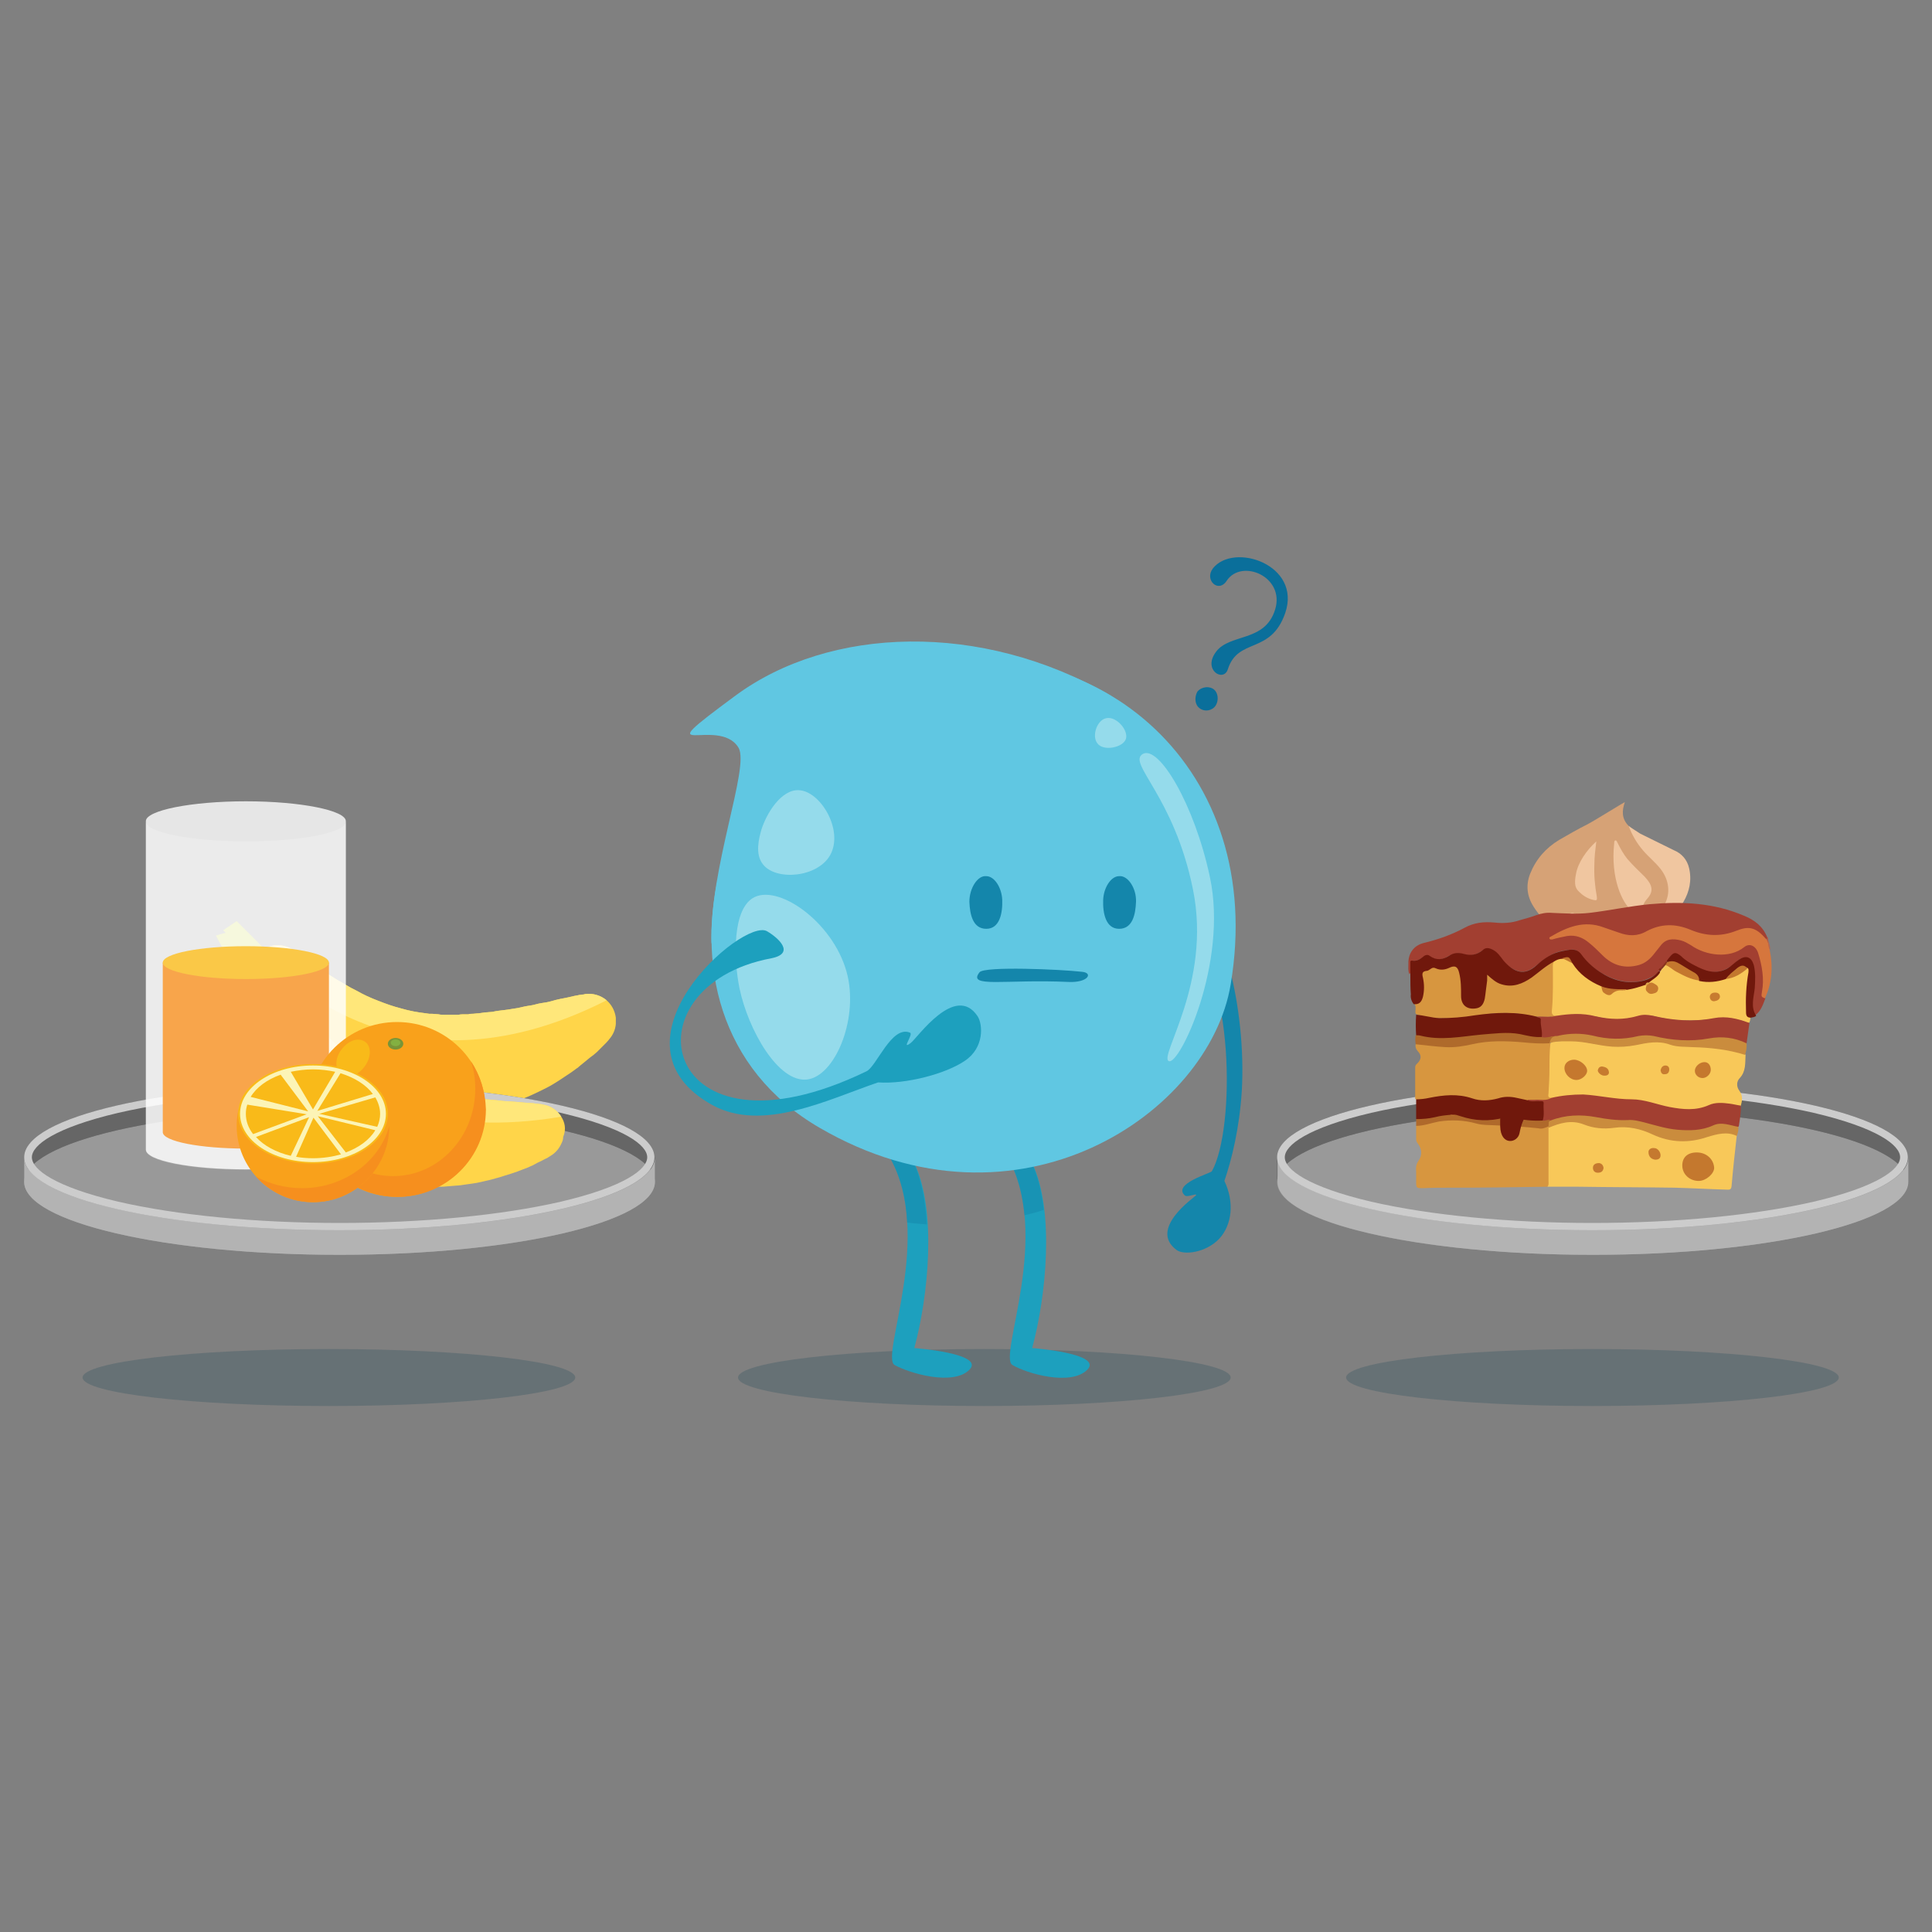 <svg xmlns="http://www.w3.org/2000/svg" viewBox="0 0 400 400">
  <rect x="0" y="0" width="400" height="400" fill="#808080" stroke="none"/>
  <style>
    .st0{opacity:.2;fill:#00374f}.st1{fill:#c7d12c}.st2{fill:#ffd549}.st3{fill:#ffe77a}.st4,.st5,.st6,.st7{fill-rule:evenodd;clip-rule:evenodd;fill:#999}.st5,.st6,.st7{fill:#666}.st6,.st7{fill:#b3b3b3}.st7{fill:#ccc}.st9{fill:#f68f1e}.st10{fill:#f9ba19}.st13{fill:#f9a11b}.st19,.st20,.st21,.st22{fill-rule:evenodd;clip-rule:evenodd;fill:#f0c6a0}.st20,.st21,.st22{fill:#a23f31}.st21,.st22{fill:#f8c859}.st22{fill:#d7963f}.st24,.st25,.st32,.st33,.st36,.st38{fill-rule:evenodd;clip-rule:evenodd;fill:#70180c}.st25,.st32,.st33,.st36,.st38{fill:#ca8c3d}.st32,.st33,.st36,.st38{fill:#c5782e}.st33,.st36,.st38{fill:#c67a2f}.st36,.st38{fill:#c5792f}.st38{fill:#c3772e}.st44{fill:#1486ab}.st45{fill:#1da0be}.st46{opacity:.5;fill:#1486ab}.st47{fill:#60c7e2}.st48{opacity:.5;fill:#cbf0f4}
  </style>
  <ellipse class="st0" cx="203.8" cy="285.2" rx="51" ry="5.9" id="Camada_14"/>
  <ellipse class="st0" cx="68.1" cy="285.2" rx="51" ry="5.9" id="Camada_13"/>
  <ellipse class="st0" cx="329.7" cy="285.2" rx="51" ry="5.9" id="Camada_12"/>
  <g id="Camada_11">
    <path class="st1" d="M55.6 197.3l-2.9 1.9-6.5-6.6 2.8-1.9z"/>
    <path class="st2" d="M125.6 207.1c-1.2-1-2.8-1.5-4.4-1.3l-.4.1s-.3 0-.9.1c-.3.1-.6.1-1 .2s-.8.2-1.3.3c-1 .2-2.2.4-3.5.8-.7.2-1.4.3-2.1.4-.7.1-1.5.4-2.3.5-.8.1-1.6.3-2.5.5-.8.1-1.7.3-2.6.4-.9.1-1.8.2-2.7.4-.4 0-.9.1-1.4.1-.2 0-.5.1-.7.1-.2 0-.5.1-.7.1-.5 0-.9.1-1.4.1-.2 0-.5 0-.7.1h-.7c-.5 0-.9 0-1.4.1h-2.8c-.4 0-.9 0-1.3-.1-.4 0-.9-.1-1.3-.1h-.6l-.7-.1c-1.7-.2-3.4-.5-5.1-1-1.6-.4-3.3-1-4.8-1.6-1.6-.6-3.1-1.3-4.5-2.1-1.5-.7-2.8-1.6-4.1-2.3-.6-.4-1.3-.8-1.9-1.2-.6-.4-1.2-.8-1.7-1.1-.5-.4-1-.7-1.5-1-.5-.3-.9-.7-1.3-.9-.4-.3-.7-.5-1-.7-.1-.1-.2-.1-.2-.2-.1-.1-.2-.1-.2-.2-.1-.1-.3-.2-.4-.3-.5-.4-.7-.5-.7-.5-1.2-.8-2.8-1.2-4.4-.9-.9.2-1.7.6-2.3 1.1-.8.6-1.4 1.4-1.8 2.3-.4 1.1-.6 2.2-.3 3.4 0 0 .1.3.2.9 0 .1.1.3.1.5 0 .1.1.2.1.3 0 .1.1.2.1.3.2.5.4 1 .6 1.6.2.6.5 1.2.8 1.8.3.7.7 1.4 1.1 2.1.4.7.9 1.5 1.4 2.3.3.4.5.8.8 1.2.3.4.6.8.9 1.3 1.3 1.7 2.8 3.5 4.7 5.2 1.8 1.7 4 3.4 6.4 4.9 2.4 1.5 5.1 2.7 7.9 3.7.4.1.7.2 1.1.4.4.1.7.2 1.1.3.7.2 1.5.4 2.2.6.7.2 1.5.3 2.2.4.4.1.8.1 1.1.2l1.1.1c1.5.2 3 .2 4.5.3.7 0 1.5 0 2.2-.1h1.1c.4 0 .7-.1 1.1-.1.7-.1 1.4-.2 2.1-.2.7-.1 1.4-.2 2.1-.4.3-.1.7-.1 1-.2.3-.1.7-.2 1-.2.7-.2 1.3-.3 2-.5 1.3-.4 2.5-.8 3.7-1.2 1.2-.5 2.3-.9 3.4-1.4 1.1-.5 2.1-1 3.1-1.5s1.9-1.1 2.7-1.6c.2-.1.4-.3.6-.4.2-.1.4-.3.6-.4.4-.3.8-.5 1.2-.8.4-.3.7-.5 1.1-.8.2-.1.3-.2.5-.4.2-.1.3-.3.5-.4.6-.5 1.2-1 1.7-1.4.3-.2.5-.4.8-.6.2-.2.5-.4.7-.6l1.1-1.1.8-.8c.4-.4.6-.7.6-.7.8-.9 1.3-2 1.4-3.2v-1.3c-.2-1.5-.9-2.7-1.9-3.6zm-69.3-7.8c.2.2.4.4.5.6-.2-.2-.4-.4-.5-.6zm2.8 2.7c.3.3.6.5.9.8-.3-.2-.6-.5-.9-.8zm1.9 1.6c.4.3.7.6 1.1.9-.4-.3-.8-.6-1.1-.9zm2.6 2c.5.4 1.1.8 1.6 1.1-.5-.3-1.1-.7-1.6-1.1z"/>
    <path class="st3" d="M125.6 207.1c-1.2-1-2.8-1.5-4.4-1.3l-.4.1s-.3 0-.9.1c-.3.1-.6.1-1 .2s-.8.2-1.3.3c-1 .2-2.2.4-3.5.8-.7.2-1.4.3-2.1.4-.7.1-1.5.4-2.3.5-.8.1-1.6.3-2.5.5-.8.1-1.7.3-2.6.4-.9.1-1.8.2-2.7.4-.4 0-.9.1-1.4.1-.2 0-.5.1-.7.1-.2 0-.5.1-.7.1-.5 0-.9.1-1.4.1-.2 0-.5 0-.7.1h-.7c-.5 0-.9 0-1.4.1h-2.8c-.4 0-.9 0-1.3-.1-.4 0-.9-.1-1.3-.1h-.6l-.7-.1c-1.7-.2-3.4-.5-5.1-1-1.6-.4-3.3-1-4.8-1.6-1.6-.6-3.1-1.3-4.5-2.1-1.5-.7-2.8-1.6-4.1-2.3-.6-.4-1.3-.8-1.9-1.2-.6-.4-1.2-.8-1.7-1.1-.5-.4-1-.7-1.5-1-.5-.3-.9-.7-1.3-.9-.4-.3-.7-.5-1-.7-.1-.1-.2-.1-.2-.2-.1-.1-.2-.1-.2-.2-.1-.1-.3-.2-.4-.3-.5-.4-.7-.5-.7-.5-1.2-.8-2.8-1.2-4.4-.9-.9.2-1.7.6-2.3 1.1 2.3 3 27.5 32.5 71.5 10.2z"/>
    <ellipse class="st4" cx="70.3" cy="244.7" rx="65.3" ry="15.1"/>
    <path class="st5" d="M135.5 239.6c0-8.3-29.2-15.1-65.3-15.1S5 231.3 5 239.6v5.1c0-8.3 29.2-15.1 65.3-15.1s65.3 6.8 65.3 15.1v-5.1z"/>
    <path class="st6" d="M5 244.7c0 8.3 29.2 15.1 65.3 15.1s65.3-6.8 65.3-15.1v-5.1c0 8.3-29.2 15.1-65.3 15.1S5 248 5 239.6v5.1z"/>
    <path class="st7" d="M135.5 239.6c0 8.3-29.2 15.1-65.3 15.1S5 248 5 239.6s29.2-15.1 65.3-15.1 65.2 6.8 65.2 15.1zm-19.4 9.2c13.2-3.1 17.9-6.7 17.9-9.2s-4.7-6.1-17.9-9.2c-12.2-2.8-28.5-4.4-45.8-4.4s-33.6 1.6-45.8 4.4c-13.2 3.1-17.9 6.7-17.9 9.2s4.7 6.1 17.9 9.2c12.2 2.8 28.5 4.4 45.8 4.4s33.6-1.6 45.8-4.4z"/>
    <g>
      <path class="st1" d="M52.3 201l-3.3.9-4.3-8.2 3.4-1z"/>
      <path class="st2" d="M116.2 231.2c-.8-1.3-2.2-2.3-3.8-2.5l-.4-.1s-.3 0-.9-.1c-.3 0-.6-.1-1-.1s-.9-.1-1.4-.1c-1-.1-2.2-.2-3.6-.3-.7 0-1.4-.1-2.2-.2-.8-.1-1.5-.1-2.3-.2-.8-.1-1.6-.2-2.5-.3-.8-.1-1.7-.2-2.6-.3-.9-.1-1.8-.3-2.7-.4-.4-.1-.9-.2-1.3-.3-.2 0-.5-.1-.7-.1-.2 0-.5-.1-.7-.1-.4-.1-.9-.2-1.3-.3-.2-.1-.4-.1-.7-.2-.2-.1-.4-.1-.7-.2-.4-.1-.9-.2-1.3-.3-.4-.1-.9-.3-1.3-.4l-.7-.2-.6-.2c-.4-.2-.9-.3-1.3-.4-.4-.2-.8-.3-1.2-.5l-.3-.1c-.1 0-.2-.1-.3-.1l-.6-.3c-1.6-.7-3.1-1.5-4.6-2.5-1.4-.9-2.8-1.9-4.1-2.9-1.3-1.1-2.5-2.2-3.7-3.3-1.2-1.1-2.2-2.3-3.2-3.5-.5-.6-1-1.1-1.4-1.7-.5-.5-.9-1.1-1.3-1.6s-.8-1-1.1-1.5c-.4-.5-.7-.9-1-1.3-.3-.4-.5-.7-.8-1l-.2-.2c-.1-.1-.1-.2-.2-.2-.1-.1-.2-.3-.3-.4-.3-.5-.5-.7-.5-.7-.9-1.2-2.4-2-4-2.1-.9-.1-1.7 0-2.5.3-.9.3-1.7.9-2.4 1.7-.7.9-1.2 2-1.3 3.2 0 0 0 .3-.1.9v1.1c0 .5.1 1 .1 1.7 0 .6.1 1.3.2 2s.2 1.5.4 2.3c.2.8.4 1.7.6 2.6.1.5.3.9.4 1.4.2.5.3 1 .5 1.5.7 2 1.7 4.2 2.9 6.3 1.3 2.2 2.8 4.4 4.6 6.5 1.9 2.1 4 4.1 6.5 5.9.3.2.6.4.9.7l.9.6c.6.4 1.3.8 1.9 1.2.7.4 1.3.7 2 1.1.3.2.7.4 1 .5l1 .5c1.4.6 2.8 1.1 4.2 1.6l2.1.6c.4.1.7.2 1.1.3.4.1.7.1 1.1.2.7.1 1.4.3 2.1.4l2.1.3c.3 0 .7.1 1 .1.3 0 .7 0 1 .1.7 0 1.4.1 2 .1h3.9c1.3-.1 2.5-.2 3.7-.3 1.2-.2 2.3-.3 3.4-.5s2.1-.5 3.1-.7c.2-.1.5-.1.7-.2.2-.1.5-.1.7-.2.5-.1.9-.3 1.3-.4.4-.1.9-.3 1.3-.4.2-.1.4-.1.6-.2.2-.1.4-.1.6-.2.8-.3 1.5-.6 2.1-.8.3-.1.6-.3.9-.4.3-.1.6-.3.8-.4.5-.3 1-.5 1.4-.7.4-.2.7-.4 1-.5.5-.3.8-.5.8-.5 1-.6 1.8-1.5 2.3-2.7.2-.4.3-.8.3-1.2.7-1.7.3-3.1-.4-4.2zm-63.8-28.1c.1.2.2.4.4.7-.2-.2-.3-.5-.4-.7zm1.9 3.5c.2.3.4.7.6 1-.2-.4-.4-.7-.6-1zm1.3 2c.3.4.5.8.8 1.2-.3-.4-.5-.8-.8-1.2zm1.9 2.7c.4.5.8 1 1.2 1.6-.4-.6-.8-1.1-1.2-1.6z"/>
      <path class="st3" d="M116.2 231.2c-.8-1.3-2.2-2.3-3.8-2.5l-.4-.1s-.3 0-.9-.1c-.3 0-.6-.1-1-.1s-.9-.1-1.4-.1c-1-.1-2.2-.2-3.6-.3-.7 0-1.4-.1-2.2-.2-.8-.1-1.5-.1-2.3-.2-.8-.1-1.6-.2-2.5-.3-.8-.1-1.7-.2-2.6-.3-.9-.1-1.8-.3-2.7-.4-.4-.1-.9-.2-1.3-.3-.2 0-.5-.1-.7-.1-.2 0-.5-.1-.7-.1-.4-.1-.9-.2-1.3-.3-.2-.1-.4-.1-.7-.2-.2-.1-.4-.1-.7-.2-.4-.1-.9-.2-1.3-.3-.4-.1-.9-.3-1.3-.4l-.7-.2-.6-.2c-.4-.2-.9-.3-1.3-.4-.4-.2-.8-.3-1.2-.5l-.3-.1c-.1 0-.2-.1-.3-.1l-.6-.3c-1.6-.7-3.1-1.5-4.6-2.5-1.4-.9-2.8-1.9-4.1-2.9-1.3-1.1-2.5-2.2-3.7-3.3-1.2-1.1-2.2-2.3-3.2-3.5-.5-.6-1-1.1-1.4-1.7-.5-.5-.9-1.1-1.3-1.6s-.8-1-1.1-1.5c-.4-.5-.7-.9-1-1.3-.3-.4-.5-.7-.8-1l-.2-.2c-.1-.1-.1-.2-.2-.2-.1-.1-.2-.3-.3-.4-.3-.5-.5-.7-.5-.7-.9-1.2-2.4-2-4-2.1-.9-.1-1.7 0-2.5.3 1.5 3.4 16.7 39.1 65.3 30.9z"/>
    </g>
    <g>
      <path d="M50.9 165.9c-11.4 0-20.7 1.9-20.7 4.1v68c0 2.3 9.3 4.1 20.7 4.1s20.7-1.9 20.7-4.1v-68c0-2.2-9.3-4.1-20.7-4.1z" opacity=".8" fill="#fff"/>
      <path class="st9" d="M33.7 199.3v35.1c0 1.9 7.7 3.4 17.2 3.4s17.2-1.5 17.2-3.4v-35.1H33.7z"/>
      <ellipse class="st10" cx="50.9" cy="199.3" rx="17.2" ry="3.4"/>
      <path d="M50.9 174.2c-11.4 0-20.7-1.9-20.7-4.1v68c0 2.3 9.3 4.1 20.7 4.1s20.7-1.9 20.7-4.1v-68c0 2.3-9.3 4.1-20.7 4.1z" fill="#fff" opacity=".2"/>
      <g>
        <ellipse class="st13" cx="82.2" cy="229.7" rx="18.3" ry="18.1"/>
        <path class="st9" d="M97.5 219.7c.6 1.8.9 3.7.9 5.7 0 10-7.6 18.1-17 18.1-9.3 0-16.8-7.8-17-17.6-.3 1.2-.4 2.5-.4 3.8 0 10 8.2 18.1 18.3 18.1 10.1 0 18.3-8.1 18.3-18.1-.1-3.7-1.2-7.1-3.1-10z"/>
        <ellipse cx="81.9" cy="216.1" rx="1.6" ry="1.2" fill="#789438"/>
        <ellipse cx="81.9" cy="215.9" rx="1" ry=".7" fill="#83b041"/>
        <path class="st10" d="M75.5 220.8c-1.4 1.9-3.5 2.6-4.9 1.6-1.3-1-1.3-3.3.1-5.1 1.4-1.9 3.5-2.6 4.9-1.6 1.3.9 1.3 3.2-.1 5.1z"/>
        <g>
          <path class="st13" d="M80.6 233.1c0 8.7-7.1 15.8-15.8 15.8S49 241.8 49 233.1c0-1.6.2-3.1.7-4.5 1.4-4.7 7.7-8.2 15.2-8.2 7.2 0 13.2 3.2 15 7.6.2.5.3 1 .4 1.5.2 1.1.3 2.3.3 3.6z"/>
          <path class="st10" d="M80.3 230.6c0 5.7-6.9 10.3-15.5 10.3s-15.5-4.6-15.5-10.3c0-.7.1-1.4.3-2.1 1.4-4.7 7.7-8.2 15.2-8.2 7.2 0 13.2 3.2 15 7.6.2.5.3 1 .4 1.5.1.4.1.8.1 1.2z"/>
          <ellipse cx="64.8" cy="230.6" rx="15.1" ry="10" fill="#fcf4b6"/>
          <path class="st10" d="M63.5 230.7l-11.1 4.1c-1-1.3-1.5-2.7-1.5-4.2 0-.7.1-1.3.3-1.9l12.3 2zM63.8 230.1l-11.9-3c1.2-2 3.4-3.6 6.2-4.6l5.7 7.6zM64 231.3l-3.8 8c-3-.7-5.6-2.1-7.2-3.9l11-4.1zM69.4 221.9l-4.6 7.8-4.6-7.8c1.5-.3 3-.5 4.6-.5s3.2.2 4.6.5zM70.6 239c-1.8.5-3.7.8-5.8.8-1.2 0-2.4-.1-3.5-.3l3.6-8.1 5.7 7.6zM77.2 226.5L65.7 230l4.8-7.8c2.9.9 5.3 2.4 6.7 4.3zM77.7 234c-1.2 2-3.4 3.6-6.1 4.6l-5.8-7.5 11.9 2.9zM78.7 230.6c0 .9-.2 1.8-.6 2.7l-12-2.7 11.6-3.4c.6 1 1 2.2 1 3.4z"/>
          <path class="st9" d="M62.5 246c-3.5 0-6.7-.9-9.5-2.4 2.9 3.2 7.1 5.3 11.8 5.3 8.7 0 15.8-7.1 15.8-15.8-2 7.4-9.4 12.9-18.1 12.9z"/>
        </g>
      </g>
    </g>
  </g>
  <g id="Camada_10">
    <ellipse class="st4" cx="329.7" cy="244.7" rx="65.3" ry="15.1"/>
    <path class="st5" d="M395 239.6c0-8.3-29.2-15.1-65.3-15.1s-65.3 6.8-65.3 15.1v5.1c0-8.3 29.2-15.1 65.3-15.1s65.3 6.8 65.3 15.1v-5.1z"/>
    <path class="st6" d="M264.5 244.7c0 8.3 29.2 15.1 65.3 15.1s65.3-6.8 65.3-15.1v-5.1c0 8.3-29.2 15.1-65.3 15.1s-65.3-6.8-65.3-15.1v5.1z"/>
    <path class="st7" d="M395 239.6c0 8.3-29.2 15.1-65.3 15.1s-65.3-6.8-65.3-15.1 29.2-15.1 65.3-15.1 65.3 6.8 65.3 15.1zm-19.5 9.2c13.2-3.1 17.9-6.7 17.9-9.2s-4.7-6.1-17.9-9.2c-12.2-2.8-28.5-4.4-45.8-4.4-17.3 0-33.6 1.6-45.8 4.4-13.2 3.1-17.9 6.7-17.9 9.2s4.7 6.1 17.9 9.2c12.2 2.8 28.5 4.4 45.8 4.4 17.3 0 33.6-1.6 45.8-4.4z"/>
    <g>
      <g fill-rule="evenodd" clip-rule="evenodd" id="_x33_zCG9D_6_">
        <path d="M333 191.2c.8-.6 1.6-.6 2.6-.4 1.7.3 3.4.3 5.1 0 .7-.2 2.7-1.9 3.5-2.7 1.2-1.3 1.7-2.9 1.4-4.6-.3-2-1.2-3.6-2.7-5-1.7-1.7-3.5-3.3-4.6-5.5-.3-.7-.6-1.4-1.1-2-1.5-1.5-1.4-3.2-.8-4.9.1-.2-6.4 3.9-7.8 4.6-2 1-3.9 2.1-5.8 3.2-2.8 1.7-4.8 4-6 7-.9 2.3-.7 4.6.7 6.8 2.2 3.5 5.5 5.8 9.1 7.6.2 0 .2 0 .3-.2 0-.4-.2-.6-.4-.8-.9-1-1.2-2.2-1.5-3.5-.1-.3-.1-.5 0-.8.1-.6.4-.8 1-.5.7.3 1.3.7 2 .9.8.2 1.6.4 2.4.4.7 0 1.5-.2 2 .5.2.1.4 0 .6-.1z" fill="#d6a276"/>
        <path d="M327.2 195.6c.2-.4-.1-.4-.3-.6l-.2.2c.1.3.3.4.5.4z" fill="#dfb48f"/>
      </g>
      <path class="st19" d="M337.2 171c.7 1.9 1.7 3.6 3 5.1 1.1 1.3 2.5 2.4 3.6 3.8 1.8 2.3 2.1 5.1.8 7.4-.7 1.3-2.6 2.4-3.6 1.8-.8-.4-1.5-1.3.1-3.1 1.4-1.6.9-2.9-.6-4.5-1.2-1.2-2.5-2.4-3.6-3.7-.8-1-1.4-2.1-2-3.3-.1-.2-.2-.5-.4-.5-.3 0-.3.4-.3.6-.8 7.4 1.8 12.4 3.4 13.7.7.5 1 1.3 2 1.3.4 0 .9.2 1.3.5.5.4.3.6-.1.8 3.1-.4 6-1.3 7.7-4.1 1.3-2.2 1.8-4.6 1.2-7.1-.4-1.7-1.5-3-3.2-3.7-2.3-1.1-4.6-2.3-6.9-3.4-.9-.6-1.6-1-2.4-1.6zM333 191.2c-.2 0-.5 0-.5-.1-.3-.9-1.1-.6-1.7-.6-1.7.1-3.3-.5-4.7-1.3-.7-.4-1.3-.1-1.3.7 0 1.8.5 3.4 1.8 4.7.1.1.2.3.3.4 0 .2.3.3.3.6 1 .6 2.1 1.3 3.3 1.1 2.4-.2 3.5-2.6 2.3-4.7-.3-.4-.3-.6.2-.8zM330.5 174.2c-2 1.8-3.8 4.4-4.2 6.7-.5 2.4 0 3.1.6 3.7.8.8 1.7 1.4 2.9 1.7.8.2.9.1.8-.7-.4-2.2-.6-4.4-.5-6.7 0-1.5.2-3 .4-4.7z"/>
      <g id="ZVxlvY_6_">
        <path class="st20" d="M365.9 194.1c-.9-2.3-2.6-3.6-4.8-4.5-6.3-2.7-12.8-3-19.5-2.4-4.2.4-8.3 1.3-12.5 1.8-2.6.3-5.2.1-7.8 0-1.1-.1-2.2.1-3.3.5-1.1.4-2.2.7-3.3 1-1.7.6-3.5.7-5.3.5-2.2-.2-4.2 0-6.2 1.1-2.6 1.4-5.4 2.4-8.3 3.1-2.2.5-3.4 2.2-3.3 4.4 0 .7-.1 1.4.2 2.1.5-.5.3-1.2.3-1.9 0-.6.2-.9.8-.9.6 0 1.2-.3 1.7-.7.5-.4 1-.4 1.5-.1 1.2.7 2.4.7 3.5 0 1.2-.7 2.3-.9 3.6-.5 1.2.4 2.4.1 3.4-.6 1.4-.9 2.3-.7 3.4.5.4.4.7.8 1 1.3.5.6 1 1.1 1.7 1.5 1.9 1.2 3.3 1.2 5.1-.2 1.3-1 2.6-2.1 4.2-2.8 1.2-.5 2.4-.6 3.6-.7.7 0 1.1.4 1.4.8 1.8 2.3 4 4 6.7 5.1 2.9 1.1 5.8 1.2 8.6-.4.5-.3.9-.6 1.2-1.1.1-.2.3-.4.5-.6.5-.5.9-1 1.3-1.6.2-.2.3-.4.4-.6.7-.8 1-.8 1.9-.2 1.6 1.1 3.2 2.3 5.1 2.9 2.4.8 4.3.2 6.2-1.2.4-.3.6-.6 1-.9 1.3-.9 2.3-.6 2.7 1 .4 1.5.4 3 .2 4.5-.2 1.4-.4 2.7-.3 4.1 0 .8.2 1.4.9 1.8 1.2-.9 1.6-2.2 2.1-3.5-.7-.9-.3-1.8-.2-2.7.2-2.4-.3-4.8-1.1-7-.5-1.5-1.9-2-3.2-1.2-3.7 2.4-7.2 1.8-10.7-.4-1.1-.7-2.1-1.2-3.4-1.3-1.2-.1-2.2.2-3 1.1-.5.6-1 1.1-1.4 1.8-2.2 3.5-7.2 3.5-10.1.8-.9-.9-1.8-1.8-2.8-2.6-2.1-1.9-4.6-2.1-7.2-1.4-.2.1-.5.2-.7.2-.1 0-.1 0-.3-.1 3.2-1.7 6.3-3 10-1.9 1.7.5 3.3 1.2 5 1.6 1.5.4 2.9.3 4.2-.5 3.1-1.7 6.3-1.8 9.6-.4 3.1 1.4 6.3 1.5 9.4.1 2-.8 3.8-.6 5.3 1.1.2.2.4.4.8.5.4.1.3-.1.2-.3z"/>
        <path class="st21" d="M360.4 229c.3-1.1.5-2.1-.3-3.2-.6-.8-.6-1.9.1-2.6 1.3-1.4 1.1-3.1 1.2-4.8-.2-.4-.6-.5-.9-.6-3.3-.9-6.8-1.2-10.2-1.3-1.7 0-3.4-.1-5-.6-1.5-.5-3-.5-4.4-.1-4.4 1.2-8.7.7-13-.1-2-.4-3.9-.2-5.9-.1-.4 0-.8.1-1.1.5-.2.6-.3 1.3-.3 1.9 0 2.7-.1 5.4-.2 8.2 0 .6 0 1.3.8 1.4 1.9-.2 3.8-.7 5.7-.6 1.1.1 2.1 0 3.2.2 2.8.5 5.6.6 8.3.8 1.9.1 3.7.8 5.6 1.2 2 .4 4.1 1 6.2.9.9 0 1.7-.1 2.5-.5 2-.9 4-.9 6.1-.6.4.1 1 .4 1.6 0zM320.4 245.7h6.4c6.7.1 13.4.1 20 .2 3.6.1 7.1.3 10.7.4.5 0 .9.1 1-.7.3-3.6.7-7.1 1.1-10.7-1-1-2.3-1-3.5-.7-1.3.2-2.7.5-4 .9-3.1 1-6.1.6-9-.5-.7-.3-1.4-.5-2.1-.8-2.2-1-4.5-1.2-6.8-.9-2.2.3-4.3.1-6.3-.7-2.3-.9-4.4-.4-6.5.3-.4.1-.8.4-1 .8-.1.3-.1.6-.1.9v10.7c0 .4 0 .6.1.8z"/>
        <path class="st22" d="M320.4 245.7c.3-.4.2-.8.2-1.2v-11.3c-.1 0-.1-.1-.1-.1-4 .2-7.9-.5-11.9-.6-1.7 0-3.4-.4-5-.7-2.7-.5-5.3-.1-7.9.5-.9.2-1.8.2-2.5.7v2.8c0 .4.1.6.3.9.9 1.1 1 2.5.2 3.6-.5.7-.6 1.5-.5 2.3v2.1c0 1.3.1 1.3 1.4 1.3 1.9-.1 3.9-.1 5.8-.1 6.7 0 13.3-.1 20-.2z"/>
        <path class="st21" d="M362.2 211.7c.1-.3.2-.6.2-1-.6-.5-.7-1.2-.7-1.9 0-2.4.2-4.7.5-7 .1-.4.2-.9-.1-1.3-.5-.4-.7 0-1 .3-1.1.9-2.4 1.5-3.8 1.7-1.7.4-3.5.7-5.2.3-1.8-.3-3.5-1.1-5-2-.7-.4-1.2-1-2-1.1-.5.1-.6.6-1 .9-.2.2-.3.5-.5.7-.4.5-1 .9-1.5 1.3-.3.2-.7.4-.7.8 0 .2.1.3.3.3.3.1.6.1.9.3.4.2.7.4.6.9-.1.4-.5.6-.9.6-.5 0-.9-.2-1-.7-.1-.3.1-.6-.1-.9-.1-.1-.2-.2-.4-.3-1.2.2-2.4.7-3.6.9-.5.2-1 .1-1.5.1s-1 .1-1.4.4c-1.1.8-1.7.6-2.2-.6-.1-.2-.1-.3-.2-.4-.7-.7-1.7-.9-2.5-1.5-1.4-.9-2.5-2.1-3.5-3.4-.7-.5-1.5-.8-2.3-1.1-.8 0-1.5.2-2 .9-.2.4-.2.9-.2 1.3-.1 2.8.1 5.6-.2 8.5-.1 1.4.1 1.6 1.2 1.8 1 0 2-.3 3-.4 1.8-.2 3.5.1 5.2.4 2.2.5 4.5.8 6.8.3.4-.1.7-.1 1.1-.2 1.5-.5 3-.5 4.4-.1 4.2 1 8.4 1 12.6.3 1.9-.3 3.7.2 5.5.6.2.3.7.5 1.2.3z"/>
        <path class="st22" d="M321.2 227.3c-.7 0-.7-.4-.6-.9.1-1.8.2-3.5.2-5.3 0-1.7 0-3.4.2-5.1-.1-.1-.2-.2-.3-.2-5.6-.3-11.3-1.2-16.9.2-.7.2-1.3.2-2 .3-2.4.3-4.7-.1-7-.3-.6-.1-1.2-.2-1.7.2-.1.5 0 .9.4 1.4.9.9.8 1.8-.2 2.7-.2.2-.3.4-.3.7v6.5c.6.5 1.2.3 1.9.2 1.9-.3 3.7-.7 5.6-.7 1.1 0 2.2.1 3.2.5 2.2.7 4.4.8 6.7.1 1.2-.3 2.4-.2 3.6 0 .8.1 1.5.4 2.3.5h3.5c.6-.1 1.2-.1 1.4-.8z"/>
        <path d="M365.7 194.5c-2.3-2.8-3.9-2.7-6.2-1.8-3.3 1.3-6.4 1.1-9.5-.2-3.1-1.3-6.1-1.3-9.1.3-1.9 1.1-3.8 1-5.7.3-1.1-.4-2.1-.7-3.2-1.1-4-1.5-7.5-.1-10.9 1.9-.2.1-.4.2-.3.4.1.3.4.2.6.2 1-.3 2-.5 3-.7 1.8-.3 3.3.3 4.6 1.4 1 .8 1.9 1.7 2.8 2.6 2.1 2.1 4.6 2.8 7.5 2 1.4-.4 2.4-1.3 3.3-2.5l1.2-1.5c1.1-1.5 2.6-1.5 4.2-1.1.8.2 1.4.6 2.1 1 3.1 2.2 8 2.8 11 .4 1.1-.9 2.4-.3 2.9 1.2.8 2.6 1.3 5.3.8 8-.2 1.1-.1 1.1.6 1.4 1.5-3.2 1.7-6.6 1-10-.1-.5-.2-.9-.3-1.4 0-.2 0-.6-.4-.8z" fill-rule="evenodd" clip-rule="evenodd" fill="#d6763d"/>
        <path class="st22" d="M322.3 210.3c-.8.1-1.1-.3-1-1.1.3-3.1.2-6.2.2-9.3 0-.3.1-.6.2-.9-.5-.2-.8.1-1.2.4-1.3.9-2.5 1.9-3.8 2.8-1.7 1.1-3.4 1.8-5.5 1.3-.9-.2-1.6-.8-2.3-1.3-.3-.2-.6-.6-1-.4-.4.2-.3.7-.3 1-.1 1.3-.1 2.5-.5 3.7-.4 1.4-1.1 2-2.4 1.8-1.2-.1-1.9-.9-1.9-2.4 0-1.2-.1-2.5-.2-3.7-.1-.6-.2-1.2-.5-1.7-.5-.9-1-1.1-1.9-.7-1 .4-1.9.5-3 .2-.9-.3-1.5.5-2.2.7-1 .3-.7 1.2-.6 1.9.1 1.1.2 2.2 0 3.3-.2 1.1-.9 1.4-1.7 1.8.7.6.2 1.5.4 2.2 1.4.7 2.9.9 4.4.9 3.7.2 7.3-.4 11-.9 2.8-.3 5.6-.2 8.4.4.4.1.8.2 1.2.2 1 0 2 .1 3 0 .5.3 1 .4 1.2-.2z"/>
        <path class="st24" d="M292.7 207.9c1.1.1 1.6-.4 1.9-1.5.3-1.3.3-2.6 0-4-.2-.8-.2-1.3.8-1.4.3 0 .6-.3.8-.4.4-.3.7-.3 1.1-.1.9.4 1.8.3 2.7-.1 1.2-.6 1.8-.3 2.1 1 .4 1.6.4 3.2.4 4.8 0 1.8 1.1 2.8 2.9 2.6 1.1-.1 1.7-.7 2-2 .2-1.2.3-2.5.5-3.8v-1.2c1 .9 1.9 1.7 3 2 2.3.7 4.3-.1 6.2-1.4 1.5-1.1 2.9-2.4 4.6-3.3.6-.4 1.2-.6 1.8-.6.9-.1 1.6.3 2.1 1 1.4 2.2 3.5 3.7 5.9 4.7.9.7 1.9 1 3 .8.8-.1 1.7.1 2.5-.1 1.3-.2 2.5-.6 3.7-1 .2-.1.5-.2.6-.4.8-.7 1.7-1.1 2.3-2 .1-.2.2-.4-.2-.4-.9 1.1-2 1.7-3.4 2-3.2.7-6.1-.1-8.8-1.9-1.5-1-2.8-2.2-3.8-3.6-1.1-1.5-2.6-.9-3.9-.7-2.1.4-3.8 1.5-5.3 2.9-2.6 2.4-4.8 1.5-6.9-.9-.7-.9-1.3-1.9-2.5-2.4-.7-.3-1.3-.3-1.8.2-1.2 1-2.5 1.2-3.9.8-1.1-.3-2.1-.3-3.1.4-1.3.8-2.6 1-4 0-.5-.4-1.1-.1-1.5.3-.6.5-1.3.8-2 .7-.6-.1-.5.2-.5.6v2.4c0 1.3 0 2.7.1 4-.1.6.1 1.4.6 2z"/>
        <path class="st20" d="M322.3 210.3c-1.4.4-2.7.1-4.1.2.7 1 .5 2.1.7 3.2.1.4 0 .8.3 1.2 1 .5 1.9-.1 2.9 0 3.1-.7 6.2-.4 9.3.2 2.7.5 5.5.5 8.2-.3 1-.3 2-.2 2.9.1 2.4.5 4.8.9 7.2.9 1.6 0 3.2-.2 4.8-.4 2-.3 3.9-.2 5.7.5.4.2.9.4 1.4.2.2-1.4.4-2.9.6-4.3-2.4-.9-4.8-1.5-7.4-1-4.2.8-8.4.5-12.6-.5-1-.2-2-.3-3 0-3 .9-5.9.8-8.9.1-2.7-.7-5.4-.5-8-.1zM321.2 227.3c-1.1.7-2.3.3-3.4.4h-1.5c.1.5.5.4.8.5.4.1.7.1 1.1 0 .8-.1 1.1.3 1.1 1.1 0 .9-.1 1.8 0 2.7.6.5 1.2.1 1.8.1 1.1-.3 2.2-.6 3.4-.8 2.2-.4 4.4-.1 6.6.3 2 .3 4 .6 6.1.5 1 0 1.9.2 2.8.4 1.5.3 3 .7 4.5 1.1 2.3.6 4.6.6 6.9.5.8 0 1.6-.2 2.4-.6 1.6-.8 3.2-.7 4.9-.3.4.1.9.3 1.3 0 .2-1.4.5-2.8.4-4.3-.8-.1-1.5-.3-2.3-.4-1.5-.2-3-.3-4.3.3-2.7 1.2-5.4.9-8.1.4-2.6-.5-5.2-1.6-7.9-1.6-3.4 0-6.6-.8-10-1-2.3 0-4.4.2-6.6.7z"/>
        <path class="st24" d="M319.4 232c.4-1.2.1-2.4.2-3.6 0-.5-.4-.4-.8-.4-.8-.1-1.7.2-2.5-.2-.8-.2-1.5-.3-2.3-.5-1.3-.3-2.6-.3-3.8.1-1.8.5-3.7.6-5.4 0-3-1-5.9-.7-8.9-.1-.9.2-1.8.3-2.7.3v4.1c.9.5 1.9.3 2.9.1 1.4-.2 2.8-.6 4.2-.7h1.1c2.3.7 4.6 1.2 7 1 .3 0 .6.1.9 0 2.4-.9 4.7-.2 7 .1 1 .2 2.1.4 3.1-.2zM319.2 214.7c.2-1.2-.3-2.3-.2-3.5.1-.6-.6-.4-.8-.7-4.2-1.1-8.5-.9-12.8-.3-2.4.4-4.9.6-7.4.6-1.7-.1-3.2-.6-4.8-.7-.1 1.4-.1 2.9 0 4.3 1.5.7 3.1.9 4.8.9 3.4.1 6.7-.5 10.1-.9 2.8-.4 5.5-.3 8.2.3.6.1 1.3.2 1.9.3.3.1.7.1 1-.3z"/>
        <path class="st25" d="M361.6 216c-2.5-1.2-5.1-1.5-7.8-1-3.8.7-7.7.4-11.4-.5-1.1-.2-2.1-.2-3.2 0-3.2.8-6.4.7-9.5-.1-2.3-.5-4.6-.5-6.9 0-.3.1-.5.1-.8.1-1.3.2-1.4.2-1.2 1.4h.2c1.4-.4 2.9-.3 4.3-.3 2.9 0 5.6.9 8.5 1.1 1.6.1 3.2 0 4.8-.3 2.4-.5 4.8-1 7.2-.1 1.5.5 3.1.4 4.7.5 3.7.1 7.3.5 10.8 1.6.2-.7.4-1.5.3-2.4zM359.9 233.3c-1.7-.3-3.5-1.1-5.2-.3-2.4 1.1-4.9 1.1-7.4.9-2.3-.2-4.5-.9-6.8-1.5-1.2-.3-2.3-.6-3.5-.5-2.2.1-4.4-.2-6.5-.6-3.2-.6-6.4-.5-9.5.7-.8.3-.8.8-.4 1.4v.1c2.4-1 4.7-1.7 7.3-.7 2 .8 4.1 1 6.3.7 2.8-.4 5.5.2 8 1.4 3.7 1.7 7.5 1.8 11.3.5 2-.6 4.1-1.2 6.1-.2.2-.7.4-1.3.3-1.9z"/>
        <path class="st24" d="M351.8 203.1c1.9.4 3.7.2 5.5-.4.8-.5 1.5-1.3 2.2-1.9.7-.6 1.4-.8 2.3-.4.3.2.2.5.2.9-.5 2.8-.6 5.5-.5 8.3 0 .7.2 1.1 1 1.1.4-.1.8-.1 1.1-.4-1.2-1.8-.5-3.8-.3-5.7.1-1.6.2-3.2-.2-4.8-.5-1.7-1.6-2.1-3.1-1.1-.9.6-1.6 1.4-2.5 1.9-2.4 1.2-4.5.4-6.6-.7-1-.5-2-1.1-2.8-1.9-1.3-1.1-1.7-.8-2.7.5-.1.1-.2.3-.3.4 0 .2.1.3.2.3 1.1-.2 2.1.2 3 .8.7.5 1.4 1 2.2 1.3.6.5.8 1.2 1.3 1.8z"/>
        <path d="M320.8 216c.2-.7.4-1.4 1.2-1.4-1-.1-1.9.4-2.9.1-1.5.1-3-.3-4.4-.6-2.7-.5-5.3-.1-8 .1-4.2.4-8.4 1.3-12.7.2-.3-.1-.6 0-.9-.1-.1.6-.1 1.2 0 1.9 2.1.2 4.1.5 6.2.6 1.9.1 3.7-.2 5.5-.6 3.5-.8 7-.7 10.5-.4 1.9.2 3.7.3 5.5.2z" fill-rule="evenodd" clip-rule="evenodd" fill="#af6a2b"/>
        <path d="M320.6 233.2c.1-.5-.1-1.1.4-1.4-.6 0-1.1.3-1.6.2-2.1.1-4.1-.1-6-.6-.7-.2-1.3-.2-2 0-3 .8-6 .7-9-.3-.3-.1-.7-.2-1-.3-.3.1-.7.1-1 0-1.1.1-2.2.2-3.3.5-1.3.3-2.6.4-3.9.4v1.4c1.6 0 3.1-.6 4.7-.9 2.6-.4 5.2-.3 7.7.4 1.4.4 2.9.3 4.3.4 2.9.1 5.8.3 8.6.6.8.2 1.4-.1 2.1-.4z" fill-rule="evenodd" clip-rule="evenodd" fill="#af692b"/>
        <path d="M366.1 195.3c0 .5.1 1 .4 1.4 0-.7-.1-1.3-.4-1.9-.1.2-.1.4 0 .5z" fill-rule="evenodd" clip-rule="evenodd" fill="#b66450"/>
        <path d="M366.1 195.3v-.5c0-.3 0-.6-.2-.8 0 .2 0 .3-.2.4.2.4.3.7.4.9z" fill-rule="evenodd" clip-rule="evenodd" fill="#b05947"/>
        <path d="M345.2 199.2c-.1-.1-.2-.1-.2-.2-.4.5-.8 1-1.2 1.4 0 .1.1.2.2.3.3-.3.5-.6.8-.9.2-.1.5-.2.4-.6z" fill-rule="evenodd" clip-rule="evenodd" fill="#8b341c"/>
        <path d="M344 200.7c-.1-.1-.2-.2-.2-.3-.2.1-.3.2-.4.4.2.1.2.2.2.4.1-.1.3-.3.4-.5z" fill-rule="evenodd" clip-rule="evenodd" fill="#7e2815"/>
        <path class="st32" d="M323.9 221.1c0 1.3 1.2 2.5 2.5 2.5 1 0 2.2-1 2.2-1.9 0-1.1-1.5-2.3-2.7-2.3-1.1 0-2 .7-2 1.7zM352.5 223.2c.8 0 1.7-.8 1.7-1.7 0-.9-.5-1.6-1.3-1.6-1 0-2 .9-2 1.8 0 .8.7 1.5 1.6 1.5z"/>
        <path class="st33" d="M330.8 221.6c0 .5.8 1.2 1.5 1.1.5 0 .9-.3.8-.8-.1-.8-.8-1-1.4-1.1-.6 0-.8.4-.9.8z"/>
        <path d="M343.8 221.6c.1.5.3.9.9.8.6 0 .9-.4.9-1 0-.5-.3-.8-.8-.8-.6 0-.9.5-1 1z" fill-rule="evenodd" clip-rule="evenodd" fill="#c77c30"/>
        <path d="M351.3 238.6c-1.9 0-3 1-3 2.7 0 1.8 1.5 3.2 3.4 3.2 1.5 0 3.2-1.5 3.2-2.7-.1-1.8-1.6-3.2-3.6-3.2z" fill-rule="evenodd" clip-rule="evenodd" fill="#c4782e"/>
        <path class="st36" d="M341.3 238.5c0 1 .6 1.5 1.4 1.6.6 0 1.1-.2 1.1-.9s-.6-1.5-1.3-1.5c-.7-.1-1.2.3-1.2.8zM331.1 240.8c-.9 0-1.3.4-1.3 1s.4 1 1 1 1.1-.2 1.2-1c-.1-.6-.4-.9-.9-1z"/>
        <path d="M345.2 199.2c-.1.2-.3.4-.4.6.9.3 1.5 1 2.3 1.4 1.5.8 3 1.6 4.7 1.8 0-.9-.5-1.4-1.3-1.8-1.1-.6-2.1-1.3-3.2-1.9-.6-.3-1.3-.4-2.1-.1z" fill-rule="evenodd" clip-rule="evenodd" fill="#c4772e"/>
        <path class="st38" d="M361.8 200.5c-.7-.8-1.3-.7-2.1-.1-.8.7-1.8 1.4-2.4 2.3 1.8-.2 3.2-1.1 4.5-2.2z"/>
        <path class="st33" d="M340.9 204c-.1.4-.3.8 0 1.2.4.5.8.7 1.4.5.5-.1.9-.3 1-.9.1-.7-.4-.9-.9-1.2-.3-.2-.6-.2-.9-.1-.2.1-.5.1-.6.5z"/>
        <path class="st38" d="M337 204.8c-1.9 0-3.7.1-5.5-.6.2.4.1.9.5 1.3.5.4 1.2.8 1.7.3.8-.8 1.7-.8 2.7-.8.2 0 .4-.2.6-.2z"/>
        <path d="M356.1 206.4c0-.7-.5-.9-1-.9s-1 .2-1.1.8c0 .6.3 1 .9 1 .6-.1 1.1-.3 1.2-.9z" fill-rule="evenodd" clip-rule="evenodd" fill="#c77b30"/>
        <path d="M325.5 199.4c-.6-1.4-.7-1.4-2.1-1 .8.3 1.4.7 2.1 1z" fill-rule="evenodd" clip-rule="evenodd" fill="#c0742e"/>
        <path d="M340.9 204c.2-.1.4-.3.6-.4l-.2-.2c-.3 0-.5.1-.6.4.1 0 .1.1.2.2z" fill-rule="evenodd" clip-rule="evenodd" fill="#dda549"/>
        <path d="M300.3 230.8c.3.3.7.3 1 0h-1z" fill-rule="evenodd" clip-rule="evenodd" fill="#bb7431"/>
      </g>
      <path class="st24" d="M318 229.9c-2.3.4-1.8.3-2.2 1.1-.3.8-.8 1.5-1.2 3.6-.4 2.1-3.9 2.7-4-1.4s.6-2.1-1-3.3c-1.6-1.2 2.6-1.4 3.2-1.4.6 0 3.9-.2 4.3 0 .5.2.9 1.4.9 1.4z"/>
    </g>
  </g>
  <path d="M251.1 117.7c4.3-5.5 18.4-.8 15 9.2-3 8.7-9.8 5-11.9 11.7-.9 2.7-5.3.1-2.4-3.7 2.9-3.8 10.1-1.9 12.2-8.7 2.1-6.8-6.9-10.6-10-6-1.7 2.7-4.7-.1-2.9-2.5zm-3.1 28.6c.8.9 2 1 2.9.5 1.4-.7 1.6-3 .5-4-.9-.8-2.6-.7-3.5.4-.5.9-.6 2.2.1 3.1z" fill="#0a6f9b" id="Camada_9"/>
  <path class="st44" d="M247.4 188.4c5.3.2 10.7 20 9.7 37.5-.5 7.8-2.1 14.2-3.6 18.6 2.1 4.4 1.6 9.1-1.1 12-2.8 2.9-7.3 3.4-8.8 2.3-5.9-4.4 3.7-10.9 4-11.3.4-.6-1.8.5-2.3 0-2.6-2.4 5.4-4.6 5.6-5 4.9-8.7 4.7-42-5.8-49.5-1.8-1.2-.3-4.7 2.3-4.6z" id="Camada_8"/>
  <g id="Camada_7">
    <path class="st45" d="M184.1 239.4c9.4 16.2-1.9 41.4 1.1 43.2 3 1.7 12.1 4.4 15.5 1 3.4-3.4-11.4-4.5-11.4-4.5 2.9-10.7 4.7-28.4 0-38.3"/>
    <path class="st46" d="M184.1 239.4c2.4 4.2 3.5 8.9 3.7 13.7 1.4.2 2.8.3 4.1.4-.3-4.8-1.1-9.2-2.7-12.7l-5.1-1.4z"/>
  </g>
  <g id="Camada_6">
    <path class="st45" d="M208.5 239.4c9.4 16.2-1.9 41.4 1.1 43.2s12.1 4.4 15.5 1c3.4-3.4-11.4-4.5-11.4-4.5 2.9-10.7 4.7-28.4 0-38.3"/>
    <path class="st46" d="M213.6 240.8l-5.1-1.4c2.2 3.7 3.2 7.9 3.6 12.2 1.4-.3 2.8-.7 4-1.1-.4-3.6-1.2-7-2.5-9.7z"/>
  </g>
  <g id="Camada_5">
    <path class="st47" d="M254.8 203.8c-4.4 26.7-44 53.6-85.1 29.7-41.9-24.3-18.9-88.5 19-96.1 38.9-7.7 73.6 21.7 66.1 66.4z"/>
    <path class="st48" d="M156.3 185.7c-4.8 2.2-4.4 13-3.2 18.9 1.8 8.6 8 19.6 14 18.9 5.7-.7 10.5-12.1 8.4-21.4-2.4-10.6-13.8-18.9-19.2-16.4zM157.6 171.9c-.4 1.5-1.4 4.9.4 7.1 2.7 3.4 11.3 2.7 13.9-2 2.8-5.1-2-13.2-6.5-13.4-3.6-.2-6.7 4.7-7.8 8.3zM229 148.7c2.1-.5 4.7 2.5 4.1 4.3-.6 1.8-4.7 2.6-5.9.9-1.2-1.5-.1-4.8 1.8-5.2zM236.6 156.1c3.3-1.9 10.7 10.4 13.9 25.5 3.8 17.8-6.3 39-8.5 38.1s8.9-16.2 5-35.5c-3.9-19.4-13.7-26.2-10.4-28.1z"/>
    <path class="st47" d="M229.9 144c-26.8-15.5-58.2-14.3-77.6 0s-3.5 4 .6 10.8c2.4 4-6.1 25.1-5.6 40.7 0 0 4.1-32.6 24.4-43.8 34.4-18.9 58.2-7.7 58.2-7.7z"/>
  </g>
  <g id="Camada_4">
    <path class="st44" d="M200.7 186.7c.1 2.6.7 5.6 3.5 5.6s3.4-3.3 3.3-6c-.1-2.5-1.6-4.9-3.3-4.9-1.8-.2-3.5 2.5-3.5 5.3zM235.2 186.7c-.1 2.6-.7 5.6-3.5 5.6s-3.4-3.3-3.3-6c.1-2.5 1.6-4.9 3.3-4.9 1.8-.2 3.6 2.5 3.5 5.3z"/>
  </g>
  <path class="st45" d="M158.8 192.8c-5-2.9-34.6 23.1-11.3 36 10.4 5.7 24-1.2 34.3-4.7 5.8.4 14.1-1.8 18-4.5 4-2.7 3.7-7.5 2.6-9.2-4.6-6.9-12.4 4.4-13.8 5.5-2.2 1.7.6-1.8-.2-2.1-3.8-1.6-6.9 7-9 8-42.6 20.6-50.7-17.6-19.7-23.4 5-1 1.5-4.2-.9-5.6z" id="Camada_3"/>
  <path class="st44" d="M202.8 201.3c1-1.3 16.9-.6 21.2-.1 2.4.2 1.3 2.3-2.8 2.1-13.1-.6-21 1.3-18.4-2z" id="Camada_2"/>
</svg>
